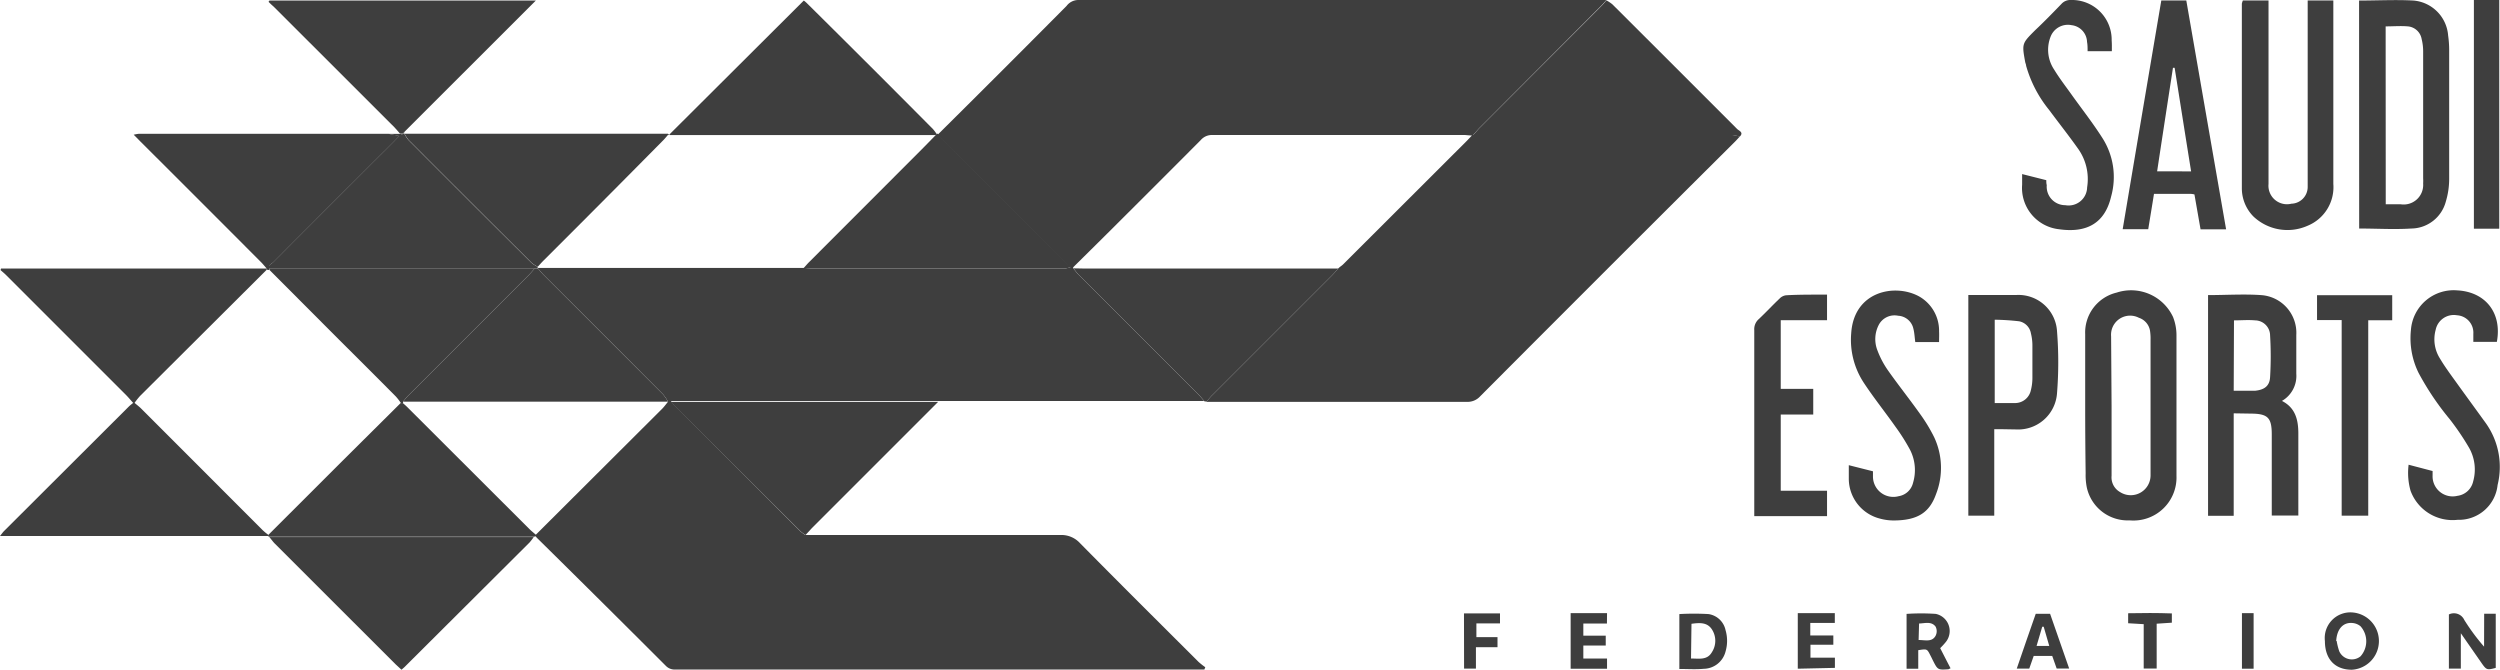 <svg xmlns="http://www.w3.org/2000/svg" viewBox="0 0 270 72.34"><defs><style>.cls-1{fill:#3e3e3e;}</style></defs><title>Asset 15</title><g id="Layer_2" data-name="Layer 2"><g id="Layer_1-2" data-name="Layer 1"><path class="cls-1" d="M187.9,14.75c-.18.18-.34.37-.52.55Q173.61,29,159.86,42.8a1.84,1.84,0,0,1-1.46.6H131.11c-.28,0-.56,0-.83,0,.2-.23.39-.47.6-.68l13-13c.22-.22.41-.45.61-.68s.39-.31.57-.49l13.38-13.36.53-.56c-.37,0-.61-.05-.85-.05q-13.6,0-27.21,0a1.58,1.58,0,0,0-1.23.55q-4.48,4.5-9,9c-1.6,1.6-3.2,3.18-4.81,4.77h-.18c-.15-.12-.31-.23-.45-.36q-6.78-6.78-13.57-13.57a5.46,5.46,0,0,1-.38-.44q7-6.94,13.9-13.89A1.6,1.6,0,0,1,116.44,0q28.23,0,56.46,0l.59,0c-.2.23-.39.47-.61.68L159.8,13.8c-.2.2-.37.42-.69.77H187A5.16,5.16,0,0,1,187.9,14.75Z"/><path class="cls-1" d="M115.71,28.81h.18a.24.24,0,0,1,0,.12,7.8,7.8,0,0,0,.56.7l13,13c.21.21.4.45.6.68-.33,0-.66,0-1,0H101.32l-.58,0H73l-.55,0c.18.2.26.31.35.4L86.45,57.39a4.26,4.26,0,0,0,.53.39c.33,0,.67,0,1,0,8.84,0,17.69,0,26.53,0a2.72,2.72,0,0,1,2.12.87c4.25,4.31,8.54,8.57,12.82,12.84a7.83,7.83,0,0,0,.72.57l-.1.25H77.6c-1.56,0-3.12,0-4.69,0a1.31,1.31,0,0,1-1-.4Q65,65,58,58.1c-.06-.06-.1-.13-.15-.19a.33.33,0,0,0,0-.14L71.54,44.12c.22-.23.41-.49.61-.74a5,5,0,0,0-.54-.79Q65.16,36.13,58.7,29.68c-.21-.22-.4-.46-.6-.68v-.06H86.16c.22,0,.44,0,.66,0s.44.06.66.06q13.77,0,27.54,0A2.87,2.87,0,0,0,115.71,28.81Z"/><path class="cls-1" d="M187.9,14.75a5.16,5.16,0,0,0-.94-.17H159.11c.32-.35.49-.57.69-.77L172.88.72c.22-.21.41-.45.61-.68a3.61,3.61,0,0,1,.66.44q6.73,6.71,13.46,13.45C187.81,14.13,188.35,14.29,187.9,14.75Z"/><path class="cls-1" d="M42,14.46l1.18,0h.16l.08.09.06-.11h.19v0a4.25,4.25,0,0,0,.43.67q6.63,6.65,13.29,13.27a3.49,3.49,0,0,0,.67.43.2.2,0,0,1,0,.13V29h-29c-.13-.39.24-.48.42-.66q6.49-6.51,13-13l.63-.65Z"/><path class="cls-1" d="M72.33,14.49,86.81.06a3.07,3.07,0,0,1,.34.29Q94,7.13,100.75,13.93a4.15,4.15,0,0,1,.39.52l-.08.14-1.09,0H73.33c-.34,0-.67,0-1,0Z"/><path class="cls-1" d="M57.89,57.77a.33.33,0,0,1,0,.14l-.25.06c-.28,0-.55,0-.83,0q-13.45,0-26.9,0c-.27,0-.55,0-.83,0a.25.25,0,0,1-.12-.07.41.41,0,0,0,0-.11l8.09-8.08,6.22-6.18h.23a8.09,8.09,0,0,1,.61.56l13.1,13.08C57.43,57.38,57.67,57.57,57.89,57.77Z"/><path class="cls-1" d="M29,57.78a.41.41,0,0,1,0,.11H0c.17-.21.28-.37.4-.5L13.89,43.93c.16-.16.34-.29.51-.43l.12,0c.23.2.47.38.69.59L28.28,57.17C28.5,57.39,28.73,57.58,29,57.78Z"/><path class="cls-1" d="M101.06,14.59l.08-.14h.17a5.46,5.46,0,0,0,.38.44q6.78,6.8,13.57,13.57c.14.13.3.24.45.36A2.87,2.87,0,0,1,115,29q-13.77,0-27.54,0c-.22,0-.44,0-.66-.06.21-.22.4-.46.62-.67L99.3,16.38C99.89,15.79,100.47,15.19,101.06,14.59Z"/><path class="cls-1" d="M42,14.46l1.15.21-.63.65q-6.51,6.49-13,13c-.18.18-.55.27-.42.66l0,.19-.33-.05a.86.86,0,0,1,0-.16c-.22-.25-.43-.51-.67-.74q-6.46-6.48-12.94-12.94l-.72-.73a4,4,0,0,1,.56-.1H42Z"/><path class="cls-1" d="M28.78,29a.86.86,0,0,0,0,.16L15.13,42.76a7.64,7.64,0,0,0-.61.77l-.12,0c-.25-.27-.48-.55-.73-.81l-13-13c-.19-.19-.41-.37-.61-.55L.11,29Z"/><path class="cls-1" d="M43.36,14.43H43.2c-.2-.22-.39-.46-.6-.68L29.63.79C29.42.58,29.18.4,29,.2l.1-.14H57.87L43.66,14.26l-.14.15h0Z"/><path class="cls-1" d="M87,57.78a4.26,4.26,0,0,1-.53-.39L72.84,43.8c-.09-.09-.17-.2-.35-.4l.55,0h27.7l.58,0L87.67,57.05Z"/><path class="cls-1" d="M29.08,58c.28,0,.56,0,.83,0q13.46,0,26.9,0c.28,0,.55,0,.83,0a5.39,5.39,0,0,1-.45.59L43.81,71.92c-.13.14-.28.26-.45.41l-.64-.59L29.64,58.67C29.43,58.45,29.27,58.2,29.08,58Z"/><path class="cls-1" d="M58.08,28.81a3.49,3.49,0,0,1-.67-.43q-6.66-6.63-13.29-13.27a4.25,4.25,0,0,1-.43-.67H71.15l1,0a.5.5,0,0,0,0,.12c-.2.23-.39.47-.61.68Q65.14,21.72,58.7,28.14C58.48,28.36,58.28,28.59,58.08,28.81Z"/><path class="cls-1" d="M130.1,43.36c-.2-.23-.39-.47-.6-.68l-13-13a7.8,7.8,0,0,1-.56-.7L117,29h26.61c.31,0,.62,0,.92,0-.2.23-.39.46-.61.68l-13,13c-.21.21-.4.45-.6.68Z"/><path class="cls-1" d="M254.78.06c2,0,4-.11,5.89,0a4.1,4.1,0,0,1,3.73,3.79,10.81,10.81,0,0,1,.11,1.5c0,4.68,0,9.36,0,14a8.46,8.46,0,0,1-.37,2.45,3.9,3.9,0,0,1-3.71,2.88c-1.86.12-3.73,0-5.64,0Zm2.88,22h1.6a2.11,2.11,0,0,0,2.44-2.23,5.61,5.61,0,0,0,0-.58q0-6.85,0-13.7a5.36,5.36,0,0,0-.16-1.32,1.65,1.65,0,0,0-1.48-1.38c-.79-.07-1.58,0-2.41,0Z"/><path class="cls-1" d="M241.24,44.64V55.71h-2.77V31.87c1.93,0,3.83-.13,5.71,0A4.08,4.08,0,0,1,248,36.18c0,1.39,0,2.79,0,4.18a3.12,3.12,0,0,1-1.55,2.94c1.46.74,1.76,2.05,1.77,3.46,0,3,0,5.91,0,8.92h-2.87v-.76c0-2.68,0-5.35,0-8,0-1.8-.42-2.23-2.2-2.25Zm0-2.44h1.48c.28,0,.56,0,.83,0,1-.1,1.57-.51,1.62-1.47a37.52,37.52,0,0,0,0-4.5,1.64,1.64,0,0,0-1.62-1.63c-.74-.07-1.49,0-2.28,0Z"/><path class="cls-1" d="M225.2,43.78c0-2.57,0-5.13,0-7.69a4.43,4.43,0,0,1,3.4-4.49,5,5,0,0,1,6.09,2.64,5.4,5.4,0,0,1,.37,1.95c0,5.06,0,10.13,0,15.2A4.65,4.65,0,0,1,230,56.2a4.52,4.52,0,0,1-4.63-3.58,6.72,6.72,0,0,1-.12-1.49Q225.2,47.46,225.2,43.78Zm2.85,0c0,2.54,0,5.07,0,7.61a1.82,1.82,0,0,0,.91,1.75,2.14,2.14,0,0,0,3.3-1.8c0-.17,0-.34,0-.5V36.71a5.6,5.6,0,0,0-.06-1A1.78,1.78,0,0,0,231,34.32a2.06,2.06,0,0,0-3,2Z"/><path class="cls-1" d="M242.23.05H245V19.87A2,2,0,0,0,247.47,22a1.81,1.81,0,0,0,1.76-1.78c0-.25,0-.5,0-.75q0-9.24,0-18.47V.05H252c0,.19,0,.35,0,.51q0,9.66,0,19.31a4.5,4.5,0,0,1-2.8,4.52,5.35,5.35,0,0,1-5.82-1,4.32,4.32,0,0,1-1.26-3.09c0-6.64,0-13.27,0-19.9A2,2,0,0,1,242.23.05Z"/><path class="cls-1" d="M237,21a2,2,0,0,0-.37-.06h-4c-.2,1.26-.41,2.51-.62,3.81h-2.76q2.08-12.37,4.17-24.7h2.7q2.14,12.32,4.3,24.72c-.24,0-.4,0-.56,0h-2.2Zm-.36-2.49c-.61-3.79-1.19-7.49-1.78-11.19h-.18c-.57,3.7-1.14,7.41-1.71,11.18Z"/><path class="cls-1" d="M215.38,46.35v9.34h-2.8V31.86c.22,0,.44,0,.65,0,1.51,0,3,0,4.52,0a4.17,4.17,0,0,1,4.41,3.93,42.31,42.31,0,0,1,0,6.66,4.21,4.21,0,0,1-4.42,3.93C217,46.37,216.24,46.35,215.38,46.35Zm.05-11.82v9c.77,0,1.49,0,2.21,0a1.74,1.74,0,0,0,1.69-1.37,5.37,5.37,0,0,0,.17-1.32q0-1.76,0-3.51a5.36,5.36,0,0,0-.16-1.32,1.6,1.6,0,0,0-1.27-1.31A25.43,25.43,0,0,0,215.43,34.53Z"/><path class="cls-1" d="M209.42,36.94h-2.57c-.07-.5-.09-1-.2-1.42A1.78,1.78,0,0,0,205,34.1a1.92,1.92,0,0,0-2.1,1,3.33,3.33,0,0,0-.13,2.76A9.6,9.6,0,0,0,203.9,40c1.12,1.59,2.34,3.12,3.47,4.71a17.57,17.57,0,0,1,1.51,2.49,7.79,7.79,0,0,1,.21,6.17c-.71,2-2,2.82-4.52,2.84A5.6,5.6,0,0,1,203,56a4.45,4.45,0,0,1-3.33-4.3c0-.44,0-.89,0-1.46l2.61.66c0,.24,0,.4,0,.57a2.2,2.2,0,0,0,2.77,2.12,1.91,1.91,0,0,0,1.56-1.45,4.8,4.8,0,0,0-.33-3.57,21.33,21.33,0,0,0-1.56-2.47c-1.12-1.59-2.34-3.11-3.41-4.73A8.43,8.43,0,0,1,199.93,36c.29-4.57,4.73-5.4,7.31-4a4.25,4.25,0,0,1,2.18,3.79C209.44,36.14,209.42,36.53,209.42,36.94Z"/><path class="cls-1" d="M260.13,50.19l2.59.68c0,.2,0,.33,0,.47a2.17,2.17,0,0,0,2.68,2.21A2,2,0,0,0,267.1,52a4.75,4.75,0,0,0-.44-3.64,27.68,27.68,0,0,0-2.1-3.1,29.9,29.9,0,0,1-3.36-5,8.46,8.46,0,0,1-.82-4.62,4.63,4.63,0,0,1,5-4.28c3.07.16,4.86,2.46,4.28,5.56h-2.54c0-.29,0-.58,0-.87a1.88,1.88,0,0,0-1.76-2,2,2,0,0,0-2.31,1.58,3.87,3.87,0,0,0,.44,3.05c.54.91,1.17,1.76,1.79,2.62,1.07,1.49,2.18,3,3.23,4.46a8.14,8.14,0,0,1,1.23,6.62,4.2,4.2,0,0,1-4.32,3.76A4.83,4.83,0,0,1,260.34,53,7.11,7.11,0,0,1,260.13,50.19Z"/><path class="cls-1" d="M228.08,5.53h-2.62c0-.36,0-.69-.06-1a1.88,1.88,0,0,0-1.66-1.81A2,2,0,0,0,221.45,4a3.85,3.85,0,0,0,.4,3.52c.58.95,1.26,1.83,1.91,2.74,1.1,1.54,2.25,3,3.29,4.63a7.82,7.82,0,0,1,.95,6.34c-.68,2.89-2.65,3.95-5.61,3.53a4.49,4.49,0,0,1-4-4.82V18.8l2.61.66c0,.2,0,.36.05.53a2,2,0,0,0,2,2.17,2,2,0,0,0,2.36-1.93,5.64,5.64,0,0,0-1-4.2c-1-1.41-2.07-2.76-3.1-4.15a13.26,13.26,0,0,1-2.49-4.78c0-.13-.07-.26-.1-.4-.36-2-.36-2,1.08-3.44,1-.94,1.91-1.88,2.84-2.84a1.28,1.28,0,0,1,1-.42,4.29,4.29,0,0,1,4.42,4.37C228.09,4.73,228.08,5.09,228.08,5.53Z"/><path class="cls-1" d="M197.32,31.82v2.76h-5V42h3.51v2.77h-3.51V53h5v2.74h-7.86c0-.22,0-.46,0-.71,0-6.46,0-12.92,0-19.39a1.45,1.45,0,0,1,.48-1.17c.77-.72,1.49-1.5,2.26-2.23a1.17,1.17,0,0,1,.7-.35C194.29,31.81,195.77,31.82,197.32,31.82Z"/><path class="cls-1" d="M252.9,34.57h-2.66V31.88h8.12v2.71h-2.59v21.1H252.9Z"/><path class="cls-1" d="M267.18,0h2.74v24.7h-2.74Z"/><path class="cls-1" d="M268.29,66.28h1.25v5.85c-.93.25-1,.23-1.51-.49l-2.26-3.25v3.82h-1.29c0-2,0-3.92,0-5.85a1.23,1.23,0,0,1,1.66.59,22.45,22.45,0,0,0,2.14,2.89Z"/><path class="cls-1" d="M254,72.33c-1.83,0-2.91-1.15-2.91-3.1A2.77,2.77,0,0,1,254,66.14a3.1,3.1,0,0,1,0,6.19Zm-1.64-3.1a6.94,6.94,0,0,0,.28,1.11,1.49,1.49,0,0,0,2.3.54,2.44,2.44,0,0,0,0-3.24,1.55,1.55,0,0,0-.82-.35C253.06,67.16,252.38,67.94,252.31,69.23Z"/><path class="cls-1" d="M209.54,70c.39.76.75,1.47,1.12,2.17l-.22.11c-1.17.08-1.17.07-1.71-1-.08-.17-.17-.35-.26-.52-.35-.69-.35-.69-1.3-.54v2h-1.26V66.3a23.61,23.61,0,0,1,3.15,0,1.89,1.89,0,0,1,1.06,3.07A7.94,7.94,0,0,1,209.54,70Zm-2.33-.88c.71,0,1.44.25,1.83-.45a1.07,1.07,0,0,0,0-1c-.45-.59-1.14-.35-1.78-.33Z"/><path class="cls-1" d="M181.37,72.25V66.32a27.5,27.5,0,0,1,3.15,0,2.21,2.21,0,0,1,1.84,1.74,4.09,4.09,0,0,1,0,2.3A2.47,2.47,0,0,1,184,72.23C183.17,72.31,182.3,72.25,181.37,72.25Zm1.26-1.13c.88,0,1.75.2,2.26-.69a2.26,2.26,0,0,0,0-2.45c-.51-.79-1.34-.73-2.21-.61Z"/><path class="cls-1" d="M173.55,67.34H171v1.31h2.42v1.07H171v1.4h2.56v1.1h-3.93v-6h3.93Z"/><path class="cls-1" d="M194.16,72.22v-6h4v1.06h-2.65v1.35H198v1h-2.47v1.4h2.64v1.1Z"/><path class="cls-1" d="M223.47,72.2h-1.35l-.48-1.36h-2l-.48,1.37h-1.35c.69-2,1.37-4,2.05-5.92h1.55C222.09,68.22,222.76,70.17,223.47,72.2Zm-2.75-4.51-.16,0c-.2.67-.39,1.34-.61,2.07h1.37C221.1,69,220.91,68.37,220.72,67.69Z"/><path class="cls-1" d="M158.11,66.25H162v1.08h-2.55v1.48h2.28V69.9h-2.33v2.31h-1.28Z"/><path class="cls-1" d="M234.56,66.25v1l-1.64.11V72.2h-1.4V67.41l-1.68-.1V66.23C231.41,66.2,233,66.19,234.56,66.25Z"/><path class="cls-1" d="M243.39,72.22h-1.26v-6h1.26Z"/><path class="cls-1" d="M72.17,14.6a.5.5,0,0,1,0-.12h.18v0Z"/><path class="cls-1" d="M43.52,14.41l.14-.15a.41.41,0,0,0,0,.16Z"/><path class="cls-1" d="M57.75,29h.35c.2.22.39.46.6.68q6.45,6.45,12.91,12.91a5,5,0,0,1,.54.79H43.53c.2-.23.37-.48.59-.69l13-13C57.35,29.46,57.54,29.22,57.75,29Z"/><path class="cls-1" d="M43.53,43.38l0,.15h-.23a6.4,6.4,0,0,0-.55-.71q-3.06-3.08-6.14-6.14l-7.48-7.5,0-.19H57.75c-.21.23-.4.47-.61.68l-13,13C43.9,42.9,43.73,43.15,43.53,43.38Z"/><path class="cls-1" d="M43.36,14.43l.14,0-.06.11Z"/></g></g></svg>
